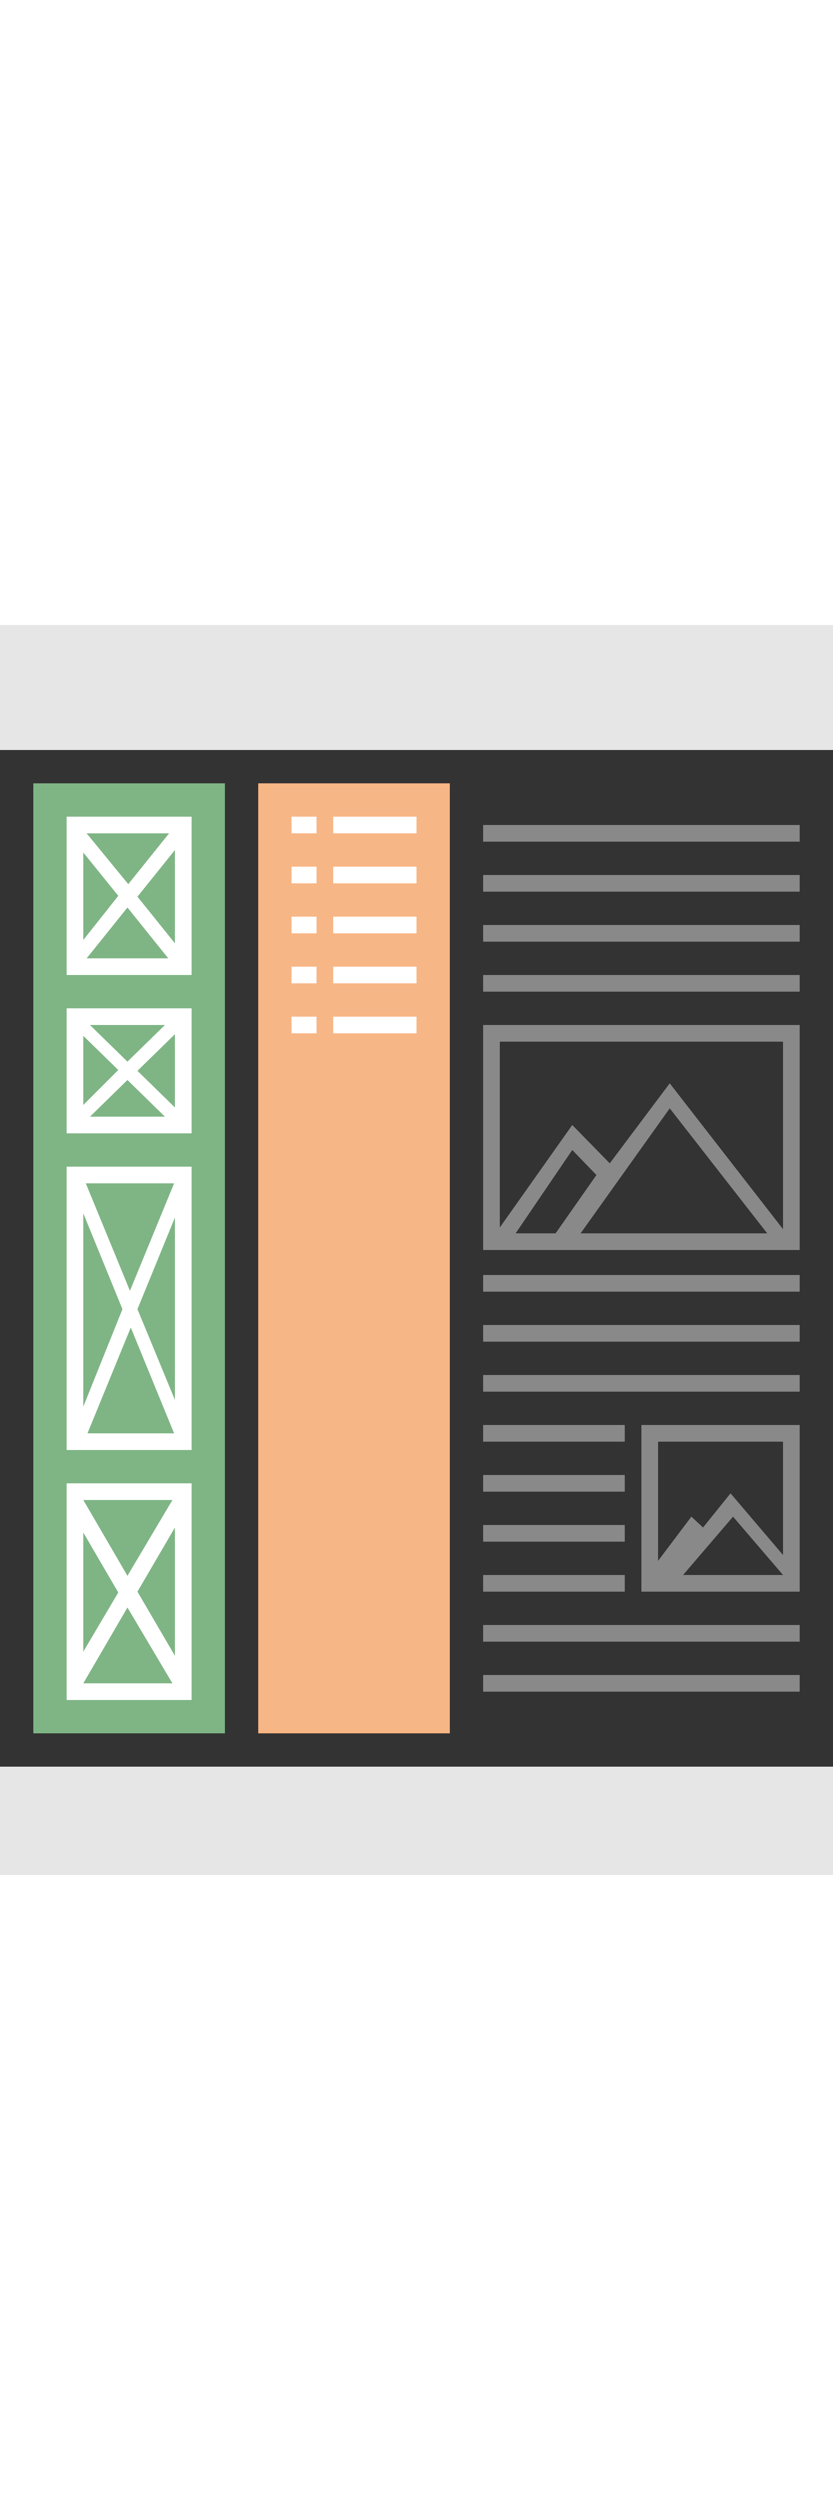 <?xml version="1.0" encoding="utf-8"?>
<!-- Generator: Adobe Illustrator 19.0.0, SVG Export Plug-In . SVG Version: 6.00 Build 0)  -->
<svg version="1.1" id="sidebar-menu-content" xmlns="http://www.w3.org/2000/svg" xmlns:xlink="http://www.w3.org/1999/xlink"
	 x="0px" y="0px" viewBox="0 0 100 150" style="enable-background:new 0 0 100 150;" xml:space="preserve" width="50px">
<rect x="0" y="0" width="100" height="150" fill="#333333" stroke="none"/>
<style type="text/css">
	.st0{fill:#E6E6E6;}
	.st1{fill:#7FB585;}
	.st2{fill:#FFFFFF;}
	.st3{fill:#F7B685;}
	.st4{fill:#898989;}
</style>
<g id="header-footer_22_">
	<g>
		<path class="st0" d="M0,0v15h100V0H0z M0,150h100v-13H0V150z"/>
	</g>
</g>
<g id="sidebar_copy_8">
	<g id="Rectangle_3_copy_2_16_">
		<g>
			<rect x="4" y="19" class="st1" width="23" height="114"/>
		</g>
	</g>
	<g id="frame_4_16_">
		<g>
			<path class="st2" d="M8,103v26h15v-24.1l0,0l0,0V103H8z M20.7,105l-5.4,9.1l-5.3-9.1V105H20.7z M21,123.7l-4.5-7.7l4.5-7.7V123.7
				z M10,127L10,127l5.3-9.1l5.4,9.1H10z M10,123.2v-14.3l4.2,7.2L10,123.2z"/>
		</g>
	</g>
	<g id="frame_3_16_">
		<g>
			<path class="st2" d="M8,65v34h15V65H9.5l0,0l0,0H8z M20.9,67l-5.3,12.9L10.3,67H20.9z M21,71.1v21.9l-4.5-10.9L21,71.1z M10.5,97
				l5.2-12.7L20.9,97H10.5z M10,93.8V70.6l4.7,11.5L10,93.8z"/>
		</g>
	</g>
	<g id="frame_2_16_">
		<g>
			<path class="st2" d="M8,46v15h15V47.1l0,0l0,0V46H8z M19.8,48l-4.5,4.4L10.8,48H19.8z M21,57.9l-4.5-4.4l4.5-4.4V57.9z M19.8,59
				h-9l4.5-4.4L19.8,59z M10,57.6v-8.3l4.2,4.1L10,57.6z"/>
		</g>
	</g>
	<g id="frame_1_16_">
		<g>
			<path class="st2" d="M8,23v19h13.8l0,0.1l0-0.1H23V24.4l0,0l0,0V23H8z M20.3,25l-4.9,6.1L10.4,25H20.3z M21,38.2l-4.5-5.6
				l4.5-5.6V38.2z M20.2,40h-9.8l4.9-6.1L20.2,40z M10,37.8V27.3l4.2,5.2L10,37.8z"/>
		</g>
	</g>
</g>
<g id="menu_copy_8">
	<g id="Rectangle_3_copy_19_">
		<g>
			<rect x="31" y="19" class="st3" width="23" height="114"/>
		</g>
	</g>
	<g id="Rectangle_4_copy_2_19_">
		<g>
			<path class="st2" d="M40,23v2h10v-2H40z M38,23h-3v2h3V23z M40,31h10v-2H40V31z M35,31h3v-2h-3V31z M40,37h10v-2H40V37z M35,37h3
				v-2h-3V37z M40,43h10v-2H40V43z M35,43h3v-2h-3V43z M40,49h10v-2H40V49z M35,49h3v-2h-3V49z"/>
		</g>
	</g>
</g>
<g id="content_copy_11">
	<g id="text_rows_22_">
		<g>
			<path class="st4" d="M58,122h38v-2H58V122z M58,128h38v-2H58V128z M75,114H58v2h17V114z M75,102H58v2h17V102z M75,108H58v2h17
				V108z M58,98h17v-2h21v0H58V98z M58,86h38v-2H58V86z M58,32h38v-2H58V32z M58,24v2h38v-2H58z M58,38h38v-2H58V38z M58,44h38v-2
				H58V44z M58,80h38v-2H58V80z M58,92h38v-2H58V92z"/>
		</g>
	</g>
	<g id="picture_small_22_">
		<g>
			<path class="st4" d="M77,96v20h19V96H77z M82,114l6-7l6,7H82z M94,111.6l-6.3-7.4l-3.3,4.1L83,107l-4,5.3V98h15V111.6z"/>
		</g>
	</g>
	<g id="picture_big_22_">
		<g>
			<path class="st4" d="M58,48v27h38V48H58z M61.9,73l6.8-10l2.9,3l-4.9,7H61.9z M69.7,73l10.7-15l11.7,15H69.7z M94,72.5L80.4,55
				l-7.2,9.6L68.7,60L60,72.3V50H94V72.5z"/>
		</g>
	</g>
</g>
</svg>

